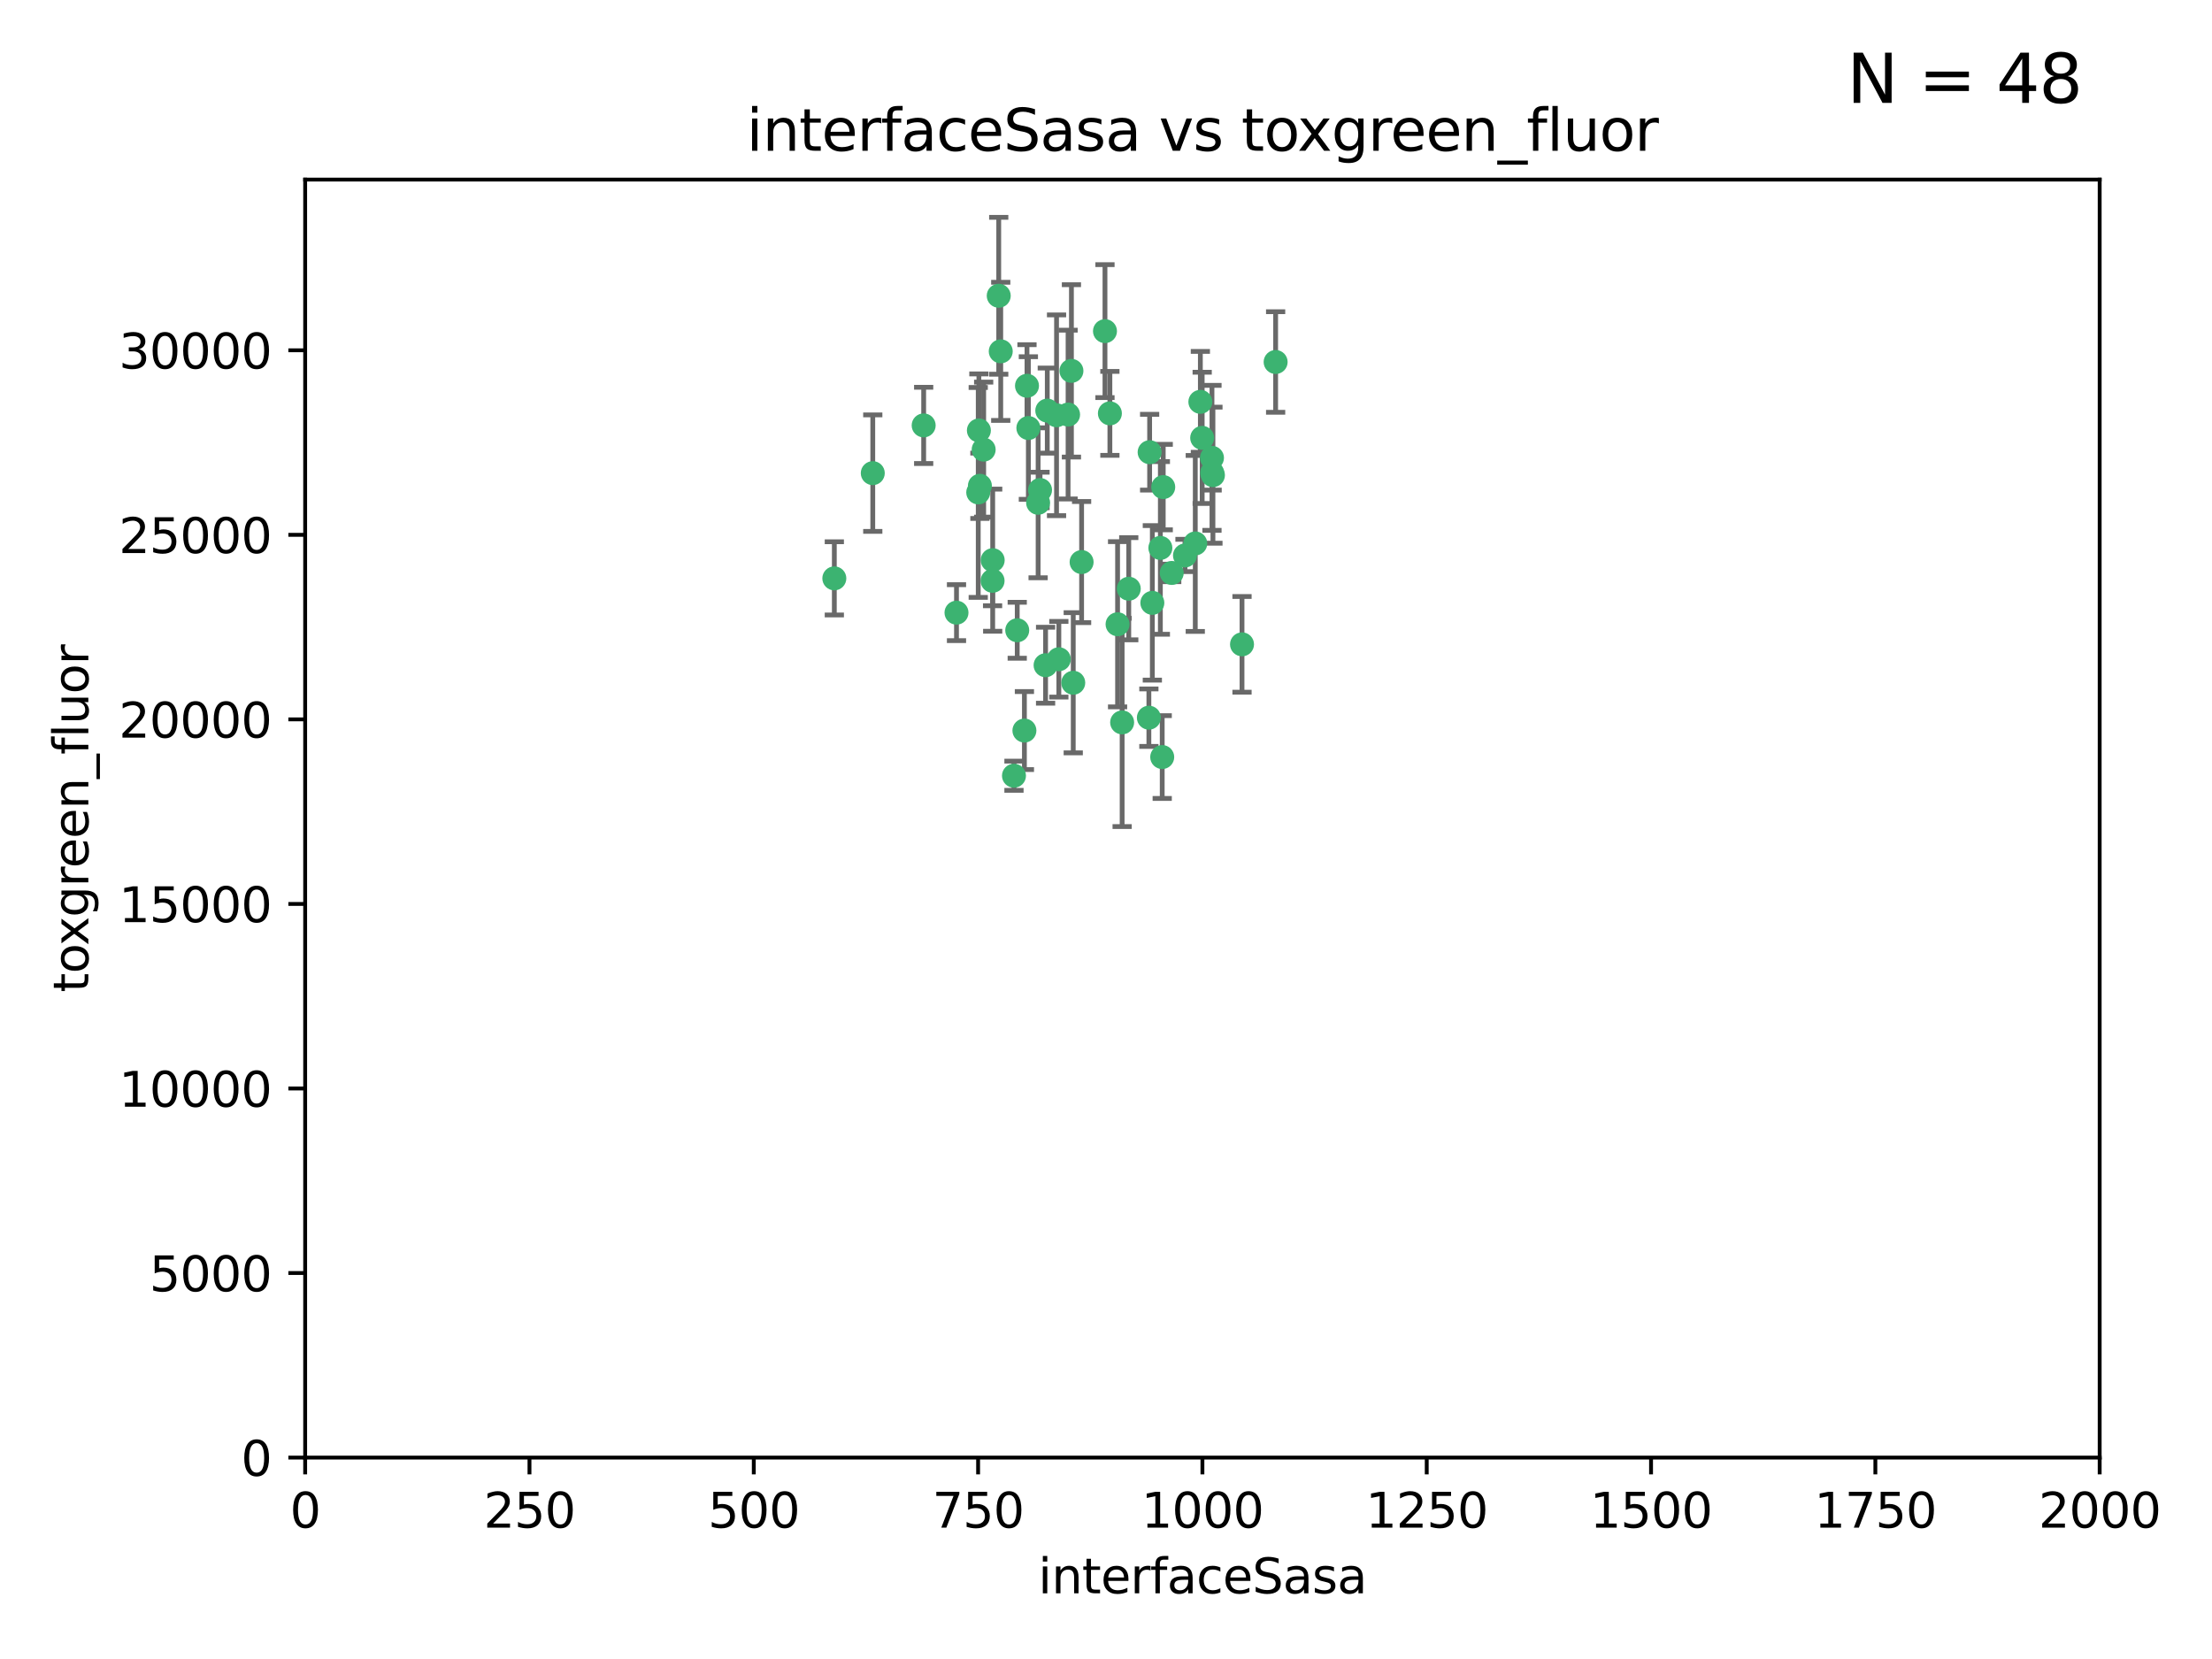 <?xml version="1.0" encoding="utf-8" standalone="no"?>
<!DOCTYPE svg PUBLIC "-//W3C//DTD SVG 1.1//EN"
  "http://www.w3.org/Graphics/SVG/1.1/DTD/svg11.dtd">
<svg xmlns:xlink="http://www.w3.org/1999/xlink" width="460.8pt" height="345.6pt" viewBox="0 0 460.8 345.6" xmlns="http://www.w3.org/2000/svg" version="1.1">
 <defs>
  <style type="text/css">*{stroke-linejoin: round; stroke-linecap: butt}</style>
 </defs>
 <g id="figure_1">
  <g id="patch_1">
   <path d="M 0 345.6 
L 460.8 345.6 
L 460.8 0 
L 0 0 
z
" style="fill: #ffffff"/>
  </g>
  <g id="axes_1">
   <g id="patch_2">
    <path d="M 63.571 303.64 
L 437.4 303.64 
L 437.4 37.411 
L 63.571 37.411 
z
" style="fill: #ffffff"/>
   </g>
   <g id="PathCollection_1">
    <defs>
     <path id="m04a1bba4c2" d="M 0 1.118 
C 0.297 1.118 0.581 1 0.791 0.791 
C 1 0.581 1.118 0.297 1.118 0 
C 1.118 -0.297 1 -0.581 0.791 -0.791 
C 0.581 -1 0.297 -1.118 0 -1.118 
C -0.297 -1.118 -0.581 -1 -0.791 -0.791 
C -1 -0.581 -1.118 -0.297 -1.118 0 
C -1.118 0.297 -1 0.581 -0.791 0.791 
C -0.581 1 -0.297 1.118 0 1.118 
z
" style="stroke: #3cb371"/>
    </defs>
    <g clip-path="url(#p2f1aecd015)">
     <use xlink:href="#m04a1bba4c2" x="242.323" y="101.468" style="fill: #3cb371; stroke: #3cb371"/>
     <use xlink:href="#m04a1bba4c2" x="248.998" y="113.209" style="fill: #3cb371; stroke: #3cb371"/>
     <use xlink:href="#m04a1bba4c2" x="239.489" y="94.202" style="fill: #3cb371; stroke: #3cb371"/>
     <use xlink:href="#m04a1bba4c2" x="250.437" y="91.216" style="fill: #3cb371; stroke: #3cb371"/>
     <use xlink:href="#m04a1bba4c2" x="218.168" y="85.534" style="fill: #3cb371; stroke: #3cb371"/>
     <use xlink:href="#m04a1bba4c2" x="265.738" y="75.411" style="fill: #3cb371; stroke: #3cb371"/>
     <use xlink:href="#m04a1bba4c2" x="250.058" y="83.709" style="fill: #3cb371; stroke: #3cb371"/>
     <use xlink:href="#m04a1bba4c2" x="252.676" y="98.99" style="fill: #3cb371; stroke: #3cb371"/>
     <use xlink:href="#m04a1bba4c2" x="230.187" y="68.982" style="fill: #3cb371; stroke: #3cb371"/>
     <use xlink:href="#m04a1bba4c2" x="240.054" y="125.588" style="fill: #3cb371; stroke: #3cb371"/>
     <use xlink:href="#m04a1bba4c2" x="246.854" y="115.714" style="fill: #3cb371; stroke: #3cb371"/>
     <use xlink:href="#m04a1bba4c2" x="223.198" y="77.26" style="fill: #3cb371; stroke: #3cb371"/>
     <use xlink:href="#m04a1bba4c2" x="258.734" y="134.228" style="fill: #3cb371; stroke: #3cb371"/>
     <use xlink:href="#m04a1bba4c2" x="233.762" y="150.489" style="fill: #3cb371; stroke: #3cb371"/>
     <use xlink:href="#m04a1bba4c2" x="235.142" y="122.642" style="fill: #3cb371; stroke: #3cb371"/>
     <use xlink:href="#m04a1bba4c2" x="208.054" y="61.614" style="fill: #3cb371; stroke: #3cb371"/>
     <use xlink:href="#m04a1bba4c2" x="220.097" y="86.51" style="fill: #3cb371; stroke: #3cb371"/>
     <use xlink:href="#m04a1bba4c2" x="241.725" y="114.141" style="fill: #3cb371; stroke: #3cb371"/>
     <use xlink:href="#m04a1bba4c2" x="252.51" y="98.495" style="fill: #3cb371; stroke: #3cb371"/>
     <use xlink:href="#m04a1bba4c2" x="206.772" y="120.994" style="fill: #3cb371; stroke: #3cb371"/>
     <use xlink:href="#m04a1bba4c2" x="244.091" y="119.355" style="fill: #3cb371; stroke: #3cb371"/>
     <use xlink:href="#m04a1bba4c2" x="211.908" y="131.297" style="fill: #3cb371; stroke: #3cb371"/>
     <use xlink:href="#m04a1bba4c2" x="231.211" y="86.113" style="fill: #3cb371; stroke: #3cb371"/>
     <use xlink:href="#m04a1bba4c2" x="214.228" y="89.164" style="fill: #3cb371; stroke: #3cb371"/>
     <use xlink:href="#m04a1bba4c2" x="213.404" y="152.188" style="fill: #3cb371; stroke: #3cb371"/>
     <use xlink:href="#m04a1bba4c2" x="204.131" y="101.2" style="fill: #3cb371; stroke: #3cb371"/>
     <use xlink:href="#m04a1bba4c2" x="216.658" y="102.076" style="fill: #3cb371; stroke: #3cb371"/>
     <use xlink:href="#m04a1bba4c2" x="204.916" y="93.664" style="fill: #3cb371; stroke: #3cb371"/>
     <use xlink:href="#m04a1bba4c2" x="192.417" y="88.619" style="fill: #3cb371; stroke: #3cb371"/>
     <use xlink:href="#m04a1bba4c2" x="222.501" y="86.364" style="fill: #3cb371; stroke: #3cb371"/>
     <use xlink:href="#m04a1bba4c2" x="206.796" y="116.695" style="fill: #3cb371; stroke: #3cb371"/>
     <use xlink:href="#m04a1bba4c2" x="199.256" y="127.627" style="fill: #3cb371; stroke: #3cb371"/>
     <use xlink:href="#m04a1bba4c2" x="216.26" y="104.742" style="fill: #3cb371; stroke: #3cb371"/>
     <use xlink:href="#m04a1bba4c2" x="220.577" y="137.333" style="fill: #3cb371; stroke: #3cb371"/>
     <use xlink:href="#m04a1bba4c2" x="242.11" y="157.707" style="fill: #3cb371; stroke: #3cb371"/>
     <use xlink:href="#m04a1bba4c2" x="223.577" y="142.231" style="fill: #3cb371; stroke: #3cb371"/>
     <use xlink:href="#m04a1bba4c2" x="208.473" y="73.19" style="fill: #3cb371; stroke: #3cb371"/>
     <use xlink:href="#m04a1bba4c2" x="203.92" y="89.665" style="fill: #3cb371; stroke: #3cb371"/>
     <use xlink:href="#m04a1bba4c2" x="181.815" y="98.564" style="fill: #3cb371; stroke: #3cb371"/>
     <use xlink:href="#m04a1bba4c2" x="239.332" y="149.505" style="fill: #3cb371; stroke: #3cb371"/>
     <use xlink:href="#m04a1bba4c2" x="252.476" y="95.381" style="fill: #3cb371; stroke: #3cb371"/>
     <use xlink:href="#m04a1bba4c2" x="203.785" y="102.582" style="fill: #3cb371; stroke: #3cb371"/>
     <use xlink:href="#m04a1bba4c2" x="213.94" y="80.363" style="fill: #3cb371; stroke: #3cb371"/>
     <use xlink:href="#m04a1bba4c2" x="225.318" y="117.087" style="fill: #3cb371; stroke: #3cb371"/>
     <use xlink:href="#m04a1bba4c2" x="211.23" y="161.597" style="fill: #3cb371; stroke: #3cb371"/>
     <use xlink:href="#m04a1bba4c2" x="232.811" y="130.043" style="fill: #3cb371; stroke: #3cb371"/>
     <use xlink:href="#m04a1bba4c2" x="217.815" y="138.579" style="fill: #3cb371; stroke: #3cb371"/>
     <use xlink:href="#m04a1bba4c2" x="173.806" y="120.484" style="fill: #3cb371; stroke: #3cb371"/>
    </g>
   </g>
   <g id="matplotlib.axis_1">
    <g id="xtick_1">
     <g id="line2d_1">
      <defs>
       <path id="m95fa0477c7" d="M 0 0 
L 0 3.5 
" style="stroke: #000000; stroke-width: 0.8"/>
      </defs>
      <g>
       <use xlink:href="#m95fa0477c7" x="63.571" y="303.64" style="stroke: #000000; stroke-width: 0.8"/>
      </g>
     </g>
     <g id="text_1">
      <!-- 0 -->
      <g transform="translate(60.39 318.238)scale(0.1 -0.1)">
       <defs>
        <path id="DejaVuSans-30" d="M 2034 4250 
Q 1547 4250 1301 3770 
Q 1056 3291 1056 2328 
Q 1056 1369 1301 889 
Q 1547 409 2034 409 
Q 2525 409 2770 889 
Q 3016 1369 3016 2328 
Q 3016 3291 2770 3770 
Q 2525 4250 2034 4250 
z
M 2034 4750 
Q 2819 4750 3233 4129 
Q 3647 3509 3647 2328 
Q 3647 1150 3233 529 
Q 2819 -91 2034 -91 
Q 1250 -91 836 529 
Q 422 1150 422 2328 
Q 422 3509 836 4129 
Q 1250 4750 2034 4750 
z
" transform="scale(0.016)"/>
       </defs>
       <use xlink:href="#DejaVuSans-30"/>
      </g>
     </g>
    </g>
    <g id="xtick_2">
     <g id="line2d_2">
      <g>
       <use xlink:href="#m95fa0477c7" x="110.3" y="303.64" style="stroke: #000000; stroke-width: 0.8"/>
      </g>
     </g>
     <g id="text_2">
      <!-- 250 -->
      <g transform="translate(100.756 318.238)scale(0.1 -0.1)">
       <defs>
        <path id="DejaVuSans-32" d="M 1228 531 
L 3431 531 
L 3431 0 
L 469 0 
L 469 531 
Q 828 903 1448 1529 
Q 2069 2156 2228 2338 
Q 2531 2678 2651 2914 
Q 2772 3150 2772 3378 
Q 2772 3750 2511 3984 
Q 2250 4219 1831 4219 
Q 1534 4219 1204 4116 
Q 875 4013 500 3803 
L 500 4441 
Q 881 4594 1212 4672 
Q 1544 4750 1819 4750 
Q 2544 4750 2975 4387 
Q 3406 4025 3406 3419 
Q 3406 3131 3298 2873 
Q 3191 2616 2906 2266 
Q 2828 2175 2409 1742 
Q 1991 1309 1228 531 
z
" transform="scale(0.016)"/>
        <path id="DejaVuSans-35" d="M 691 4666 
L 3169 4666 
L 3169 4134 
L 1269 4134 
L 1269 2991 
Q 1406 3038 1543 3061 
Q 1681 3084 1819 3084 
Q 2600 3084 3056 2656 
Q 3513 2228 3513 1497 
Q 3513 744 3044 326 
Q 2575 -91 1722 -91 
Q 1428 -91 1123 -41 
Q 819 9 494 109 
L 494 744 
Q 775 591 1075 516 
Q 1375 441 1709 441 
Q 2250 441 2565 725 
Q 2881 1009 2881 1497 
Q 2881 1984 2565 2268 
Q 2250 2553 1709 2553 
Q 1456 2553 1204 2497 
Q 953 2441 691 2322 
L 691 4666 
z
" transform="scale(0.016)"/>
       </defs>
       <use xlink:href="#DejaVuSans-32"/>
       <use xlink:href="#DejaVuSans-35" x="63.623"/>
       <use xlink:href="#DejaVuSans-30" x="127.246"/>
      </g>
     </g>
    </g>
    <g id="xtick_3">
     <g id="line2d_3">
      <g>
       <use xlink:href="#m95fa0477c7" x="157.028" y="303.64" style="stroke: #000000; stroke-width: 0.8"/>
      </g>
     </g>
     <g id="text_3">
      <!-- 500 -->
      <g transform="translate(147.485 318.238)scale(0.1 -0.1)">
       <use xlink:href="#DejaVuSans-35"/>
       <use xlink:href="#DejaVuSans-30" x="63.623"/>
       <use xlink:href="#DejaVuSans-30" x="127.246"/>
      </g>
     </g>
    </g>
    <g id="xtick_4">
     <g id="line2d_4">
      <g>
       <use xlink:href="#m95fa0477c7" x="203.757" y="303.64" style="stroke: #000000; stroke-width: 0.8"/>
      </g>
     </g>
     <g id="text_4">
      <!-- 750 -->
      <g transform="translate(194.213 318.238)scale(0.1 -0.1)">
       <defs>
        <path id="DejaVuSans-37" d="M 525 4666 
L 3525 4666 
L 3525 4397 
L 1831 0 
L 1172 0 
L 2766 4134 
L 525 4134 
L 525 4666 
z
" transform="scale(0.016)"/>
       </defs>
       <use xlink:href="#DejaVuSans-37"/>
       <use xlink:href="#DejaVuSans-35" x="63.623"/>
       <use xlink:href="#DejaVuSans-30" x="127.246"/>
      </g>
     </g>
    </g>
    <g id="xtick_5">
     <g id="line2d_5">
      <g>
       <use xlink:href="#m95fa0477c7" x="250.486" y="303.64" style="stroke: #000000; stroke-width: 0.8"/>
      </g>
     </g>
     <g id="text_5">
      <!-- 1000 -->
      <g transform="translate(237.761 318.238)scale(0.1 -0.1)">
       <defs>
        <path id="DejaVuSans-31" d="M 794 531 
L 1825 531 
L 1825 4091 
L 703 3866 
L 703 4441 
L 1819 4666 
L 2450 4666 
L 2450 531 
L 3481 531 
L 3481 0 
L 794 0 
L 794 531 
z
" transform="scale(0.016)"/>
       </defs>
       <use xlink:href="#DejaVuSans-31"/>
       <use xlink:href="#DejaVuSans-30" x="63.623"/>
       <use xlink:href="#DejaVuSans-30" x="127.246"/>
       <use xlink:href="#DejaVuSans-30" x="190.869"/>
      </g>
     </g>
    </g>
    <g id="xtick_6">
     <g id="line2d_6">
      <g>
       <use xlink:href="#m95fa0477c7" x="297.214" y="303.64" style="stroke: #000000; stroke-width: 0.8"/>
      </g>
     </g>
     <g id="text_6">
      <!-- 1250 -->
      <g transform="translate(284.489 318.238)scale(0.1 -0.1)">
       <use xlink:href="#DejaVuSans-31"/>
       <use xlink:href="#DejaVuSans-32" x="63.623"/>
       <use xlink:href="#DejaVuSans-35" x="127.246"/>
       <use xlink:href="#DejaVuSans-30" x="190.869"/>
      </g>
     </g>
    </g>
    <g id="xtick_7">
     <g id="line2d_7">
      <g>
       <use xlink:href="#m95fa0477c7" x="343.943" y="303.64" style="stroke: #000000; stroke-width: 0.8"/>
      </g>
     </g>
     <g id="text_7">
      <!-- 1500 -->
      <g transform="translate(331.218 318.238)scale(0.1 -0.1)">
       <use xlink:href="#DejaVuSans-31"/>
       <use xlink:href="#DejaVuSans-35" x="63.623"/>
       <use xlink:href="#DejaVuSans-30" x="127.246"/>
       <use xlink:href="#DejaVuSans-30" x="190.869"/>
      </g>
     </g>
    </g>
    <g id="xtick_8">
     <g id="line2d_8">
      <g>
       <use xlink:href="#m95fa0477c7" x="390.671" y="303.64" style="stroke: #000000; stroke-width: 0.8"/>
      </g>
     </g>
     <g id="text_8">
      <!-- 1750 -->
      <g transform="translate(377.946 318.238)scale(0.1 -0.1)">
       <use xlink:href="#DejaVuSans-31"/>
       <use xlink:href="#DejaVuSans-37" x="63.623"/>
       <use xlink:href="#DejaVuSans-35" x="127.246"/>
       <use xlink:href="#DejaVuSans-30" x="190.869"/>
      </g>
     </g>
    </g>
    <g id="xtick_9">
     <g id="line2d_9">
      <g>
       <use xlink:href="#m95fa0477c7" x="437.4" y="303.64" style="stroke: #000000; stroke-width: 0.8"/>
      </g>
     </g>
     <g id="text_9">
      <!-- 2000 -->
      <g transform="translate(424.675 318.238)scale(0.1 -0.1)">
       <use xlink:href="#DejaVuSans-32"/>
       <use xlink:href="#DejaVuSans-30" x="63.623"/>
       <use xlink:href="#DejaVuSans-30" x="127.246"/>
       <use xlink:href="#DejaVuSans-30" x="190.869"/>
      </g>
     </g>
    </g>
    <g id="text_10">
     <!-- interfaceSasa -->
     <g transform="translate(216.279 331.917)scale(0.1 -0.1)">
      <defs>
       <path id="DejaVuSans-69" d="M 603 3500 
L 1178 3500 
L 1178 0 
L 603 0 
L 603 3500 
z
M 603 4863 
L 1178 4863 
L 1178 4134 
L 603 4134 
L 603 4863 
z
" transform="scale(0.016)"/>
       <path id="DejaVuSans-6e" d="M 3513 2113 
L 3513 0 
L 2938 0 
L 2938 2094 
Q 2938 2591 2744 2837 
Q 2550 3084 2163 3084 
Q 1697 3084 1428 2787 
Q 1159 2491 1159 1978 
L 1159 0 
L 581 0 
L 581 3500 
L 1159 3500 
L 1159 2956 
Q 1366 3272 1645 3428 
Q 1925 3584 2291 3584 
Q 2894 3584 3203 3211 
Q 3513 2838 3513 2113 
z
" transform="scale(0.016)"/>
       <path id="DejaVuSans-74" d="M 1172 4494 
L 1172 3500 
L 2356 3500 
L 2356 3053 
L 1172 3053 
L 1172 1153 
Q 1172 725 1289 603 
Q 1406 481 1766 481 
L 2356 481 
L 2356 0 
L 1766 0 
Q 1100 0 847 248 
Q 594 497 594 1153 
L 594 3053 
L 172 3053 
L 172 3500 
L 594 3500 
L 594 4494 
L 1172 4494 
z
" transform="scale(0.016)"/>
       <path id="DejaVuSans-65" d="M 3597 1894 
L 3597 1613 
L 953 1613 
Q 991 1019 1311 708 
Q 1631 397 2203 397 
Q 2534 397 2845 478 
Q 3156 559 3463 722 
L 3463 178 
Q 3153 47 2828 -22 
Q 2503 -91 2169 -91 
Q 1331 -91 842 396 
Q 353 884 353 1716 
Q 353 2575 817 3079 
Q 1281 3584 2069 3584 
Q 2775 3584 3186 3129 
Q 3597 2675 3597 1894 
z
M 3022 2063 
Q 3016 2534 2758 2815 
Q 2500 3097 2075 3097 
Q 1594 3097 1305 2825 
Q 1016 2553 972 2059 
L 3022 2063 
z
" transform="scale(0.016)"/>
       <path id="DejaVuSans-72" d="M 2631 2963 
Q 2534 3019 2420 3045 
Q 2306 3072 2169 3072 
Q 1681 3072 1420 2755 
Q 1159 2438 1159 1844 
L 1159 0 
L 581 0 
L 581 3500 
L 1159 3500 
L 1159 2956 
Q 1341 3275 1631 3429 
Q 1922 3584 2338 3584 
Q 2397 3584 2469 3576 
Q 2541 3569 2628 3553 
L 2631 2963 
z
" transform="scale(0.016)"/>
       <path id="DejaVuSans-66" d="M 2375 4863 
L 2375 4384 
L 1825 4384 
Q 1516 4384 1395 4259 
Q 1275 4134 1275 3809 
L 1275 3500 
L 2222 3500 
L 2222 3053 
L 1275 3053 
L 1275 0 
L 697 0 
L 697 3053 
L 147 3053 
L 147 3500 
L 697 3500 
L 697 3744 
Q 697 4328 969 4595 
Q 1241 4863 1831 4863 
L 2375 4863 
z
" transform="scale(0.016)"/>
       <path id="DejaVuSans-61" d="M 2194 1759 
Q 1497 1759 1228 1600 
Q 959 1441 959 1056 
Q 959 750 1161 570 
Q 1363 391 1709 391 
Q 2188 391 2477 730 
Q 2766 1069 2766 1631 
L 2766 1759 
L 2194 1759 
z
M 3341 1997 
L 3341 0 
L 2766 0 
L 2766 531 
Q 2569 213 2275 61 
Q 1981 -91 1556 -91 
Q 1019 -91 701 211 
Q 384 513 384 1019 
Q 384 1609 779 1909 
Q 1175 2209 1959 2209 
L 2766 2209 
L 2766 2266 
Q 2766 2663 2505 2880 
Q 2244 3097 1772 3097 
Q 1472 3097 1187 3025 
Q 903 2953 641 2809 
L 641 3341 
Q 956 3463 1253 3523 
Q 1550 3584 1831 3584 
Q 2591 3584 2966 3190 
Q 3341 2797 3341 1997 
z
" transform="scale(0.016)"/>
       <path id="DejaVuSans-63" d="M 3122 3366 
L 3122 2828 
Q 2878 2963 2633 3030 
Q 2388 3097 2138 3097 
Q 1578 3097 1268 2742 
Q 959 2388 959 1747 
Q 959 1106 1268 751 
Q 1578 397 2138 397 
Q 2388 397 2633 464 
Q 2878 531 3122 666 
L 3122 134 
Q 2881 22 2623 -34 
Q 2366 -91 2075 -91 
Q 1284 -91 818 406 
Q 353 903 353 1747 
Q 353 2603 823 3093 
Q 1294 3584 2113 3584 
Q 2378 3584 2631 3529 
Q 2884 3475 3122 3366 
z
" transform="scale(0.016)"/>
       <path id="DejaVuSans-53" d="M 3425 4513 
L 3425 3897 
Q 3066 4069 2747 4153 
Q 2428 4238 2131 4238 
Q 1616 4238 1336 4038 
Q 1056 3838 1056 3469 
Q 1056 3159 1242 3001 
Q 1428 2844 1947 2747 
L 2328 2669 
Q 3034 2534 3370 2195 
Q 3706 1856 3706 1288 
Q 3706 609 3251 259 
Q 2797 -91 1919 -91 
Q 1588 -91 1214 -16 
Q 841 59 441 206 
L 441 856 
Q 825 641 1194 531 
Q 1563 422 1919 422 
Q 2459 422 2753 634 
Q 3047 847 3047 1241 
Q 3047 1584 2836 1778 
Q 2625 1972 2144 2069 
L 1759 2144 
Q 1053 2284 737 2584 
Q 422 2884 422 3419 
Q 422 4038 858 4394 
Q 1294 4750 2059 4750 
Q 2388 4750 2728 4690 
Q 3069 4631 3425 4513 
z
" transform="scale(0.016)"/>
       <path id="DejaVuSans-73" d="M 2834 3397 
L 2834 2853 
Q 2591 2978 2328 3040 
Q 2066 3103 1784 3103 
Q 1356 3103 1142 2972 
Q 928 2841 928 2578 
Q 928 2378 1081 2264 
Q 1234 2150 1697 2047 
L 1894 2003 
Q 2506 1872 2764 1633 
Q 3022 1394 3022 966 
Q 3022 478 2636 193 
Q 2250 -91 1575 -91 
Q 1294 -91 989 -36 
Q 684 19 347 128 
L 347 722 
Q 666 556 975 473 
Q 1284 391 1588 391 
Q 1994 391 2212 530 
Q 2431 669 2431 922 
Q 2431 1156 2273 1281 
Q 2116 1406 1581 1522 
L 1381 1569 
Q 847 1681 609 1914 
Q 372 2147 372 2553 
Q 372 3047 722 3315 
Q 1072 3584 1716 3584 
Q 2034 3584 2315 3537 
Q 2597 3491 2834 3397 
z
" transform="scale(0.016)"/>
      </defs>
      <use xlink:href="#DejaVuSans-69"/>
      <use xlink:href="#DejaVuSans-6e" x="27.783"/>
      <use xlink:href="#DejaVuSans-74" x="91.162"/>
      <use xlink:href="#DejaVuSans-65" x="130.371"/>
      <use xlink:href="#DejaVuSans-72" x="191.895"/>
      <use xlink:href="#DejaVuSans-66" x="233.008"/>
      <use xlink:href="#DejaVuSans-61" x="268.213"/>
      <use xlink:href="#DejaVuSans-63" x="329.492"/>
      <use xlink:href="#DejaVuSans-65" x="384.473"/>
      <use xlink:href="#DejaVuSans-53" x="445.996"/>
      <use xlink:href="#DejaVuSans-61" x="509.473"/>
      <use xlink:href="#DejaVuSans-73" x="570.752"/>
      <use xlink:href="#DejaVuSans-61" x="622.852"/>
     </g>
    </g>
   </g>
   <g id="matplotlib.axis_2">
    <g id="ytick_1">
     <g id="line2d_10">
      <defs>
       <path id="m7a71791973" d="M 0 0 
L -3.5 0 
" style="stroke: #000000; stroke-width: 0.8"/>
      </defs>
      <g>
       <use xlink:href="#m7a71791973" x="63.571" y="303.64" style="stroke: #000000; stroke-width: 0.8"/>
      </g>
     </g>
     <g id="text_11">
      <!-- 0 -->
      <g transform="translate(50.209 307.439)scale(0.1 -0.1)">
       <use xlink:href="#DejaVuSans-30"/>
      </g>
     </g>
    </g>
    <g id="ytick_2">
     <g id="line2d_11">
      <g>
       <use xlink:href="#m7a71791973" x="63.571" y="265.195" style="stroke: #000000; stroke-width: 0.8"/>
      </g>
     </g>
     <g id="text_12">
      <!-- 5000 -->
      <g transform="translate(31.121 268.994)scale(0.1 -0.1)">
       <use xlink:href="#DejaVuSans-35"/>
       <use xlink:href="#DejaVuSans-30" x="63.623"/>
       <use xlink:href="#DejaVuSans-30" x="127.246"/>
       <use xlink:href="#DejaVuSans-30" x="190.869"/>
      </g>
     </g>
    </g>
    <g id="ytick_3">
     <g id="line2d_12">
      <g>
       <use xlink:href="#m7a71791973" x="63.571" y="226.75" style="stroke: #000000; stroke-width: 0.8"/>
      </g>
     </g>
     <g id="text_13">
      <!-- 10000 -->
      <g transform="translate(24.759 230.549)scale(0.1 -0.1)">
       <use xlink:href="#DejaVuSans-31"/>
       <use xlink:href="#DejaVuSans-30" x="63.623"/>
       <use xlink:href="#DejaVuSans-30" x="127.246"/>
       <use xlink:href="#DejaVuSans-30" x="190.869"/>
       <use xlink:href="#DejaVuSans-30" x="254.492"/>
      </g>
     </g>
    </g>
    <g id="ytick_4">
     <g id="line2d_13">
      <g>
       <use xlink:href="#m7a71791973" x="63.571" y="188.305" style="stroke: #000000; stroke-width: 0.8"/>
      </g>
     </g>
     <g id="text_14">
      <!-- 15000 -->
      <g transform="translate(24.759 192.104)scale(0.1 -0.1)">
       <use xlink:href="#DejaVuSans-31"/>
       <use xlink:href="#DejaVuSans-35" x="63.623"/>
       <use xlink:href="#DejaVuSans-30" x="127.246"/>
       <use xlink:href="#DejaVuSans-30" x="190.869"/>
       <use xlink:href="#DejaVuSans-30" x="254.492"/>
      </g>
     </g>
    </g>
    <g id="ytick_5">
     <g id="line2d_14">
      <g>
       <use xlink:href="#m7a71791973" x="63.571" y="149.86" style="stroke: #000000; stroke-width: 0.8"/>
      </g>
     </g>
     <g id="text_15">
      <!-- 20000 -->
      <g transform="translate(24.759 153.659)scale(0.1 -0.1)">
       <use xlink:href="#DejaVuSans-32"/>
       <use xlink:href="#DejaVuSans-30" x="63.623"/>
       <use xlink:href="#DejaVuSans-30" x="127.246"/>
       <use xlink:href="#DejaVuSans-30" x="190.869"/>
       <use xlink:href="#DejaVuSans-30" x="254.492"/>
      </g>
     </g>
    </g>
    <g id="ytick_6">
     <g id="line2d_15">
      <g>
       <use xlink:href="#m7a71791973" x="63.571" y="111.415" style="stroke: #000000; stroke-width: 0.8"/>
      </g>
     </g>
     <g id="text_16">
      <!-- 25000 -->
      <g transform="translate(24.759 115.214)scale(0.1 -0.1)">
       <use xlink:href="#DejaVuSans-32"/>
       <use xlink:href="#DejaVuSans-35" x="63.623"/>
       <use xlink:href="#DejaVuSans-30" x="127.246"/>
       <use xlink:href="#DejaVuSans-30" x="190.869"/>
       <use xlink:href="#DejaVuSans-30" x="254.492"/>
      </g>
     </g>
    </g>
    <g id="ytick_7">
     <g id="line2d_16">
      <g>
       <use xlink:href="#m7a71791973" x="63.571" y="72.97" style="stroke: #000000; stroke-width: 0.8"/>
      </g>
     </g>
     <g id="text_17">
      <!-- 30000 -->
      <g transform="translate(24.759 76.769)scale(0.1 -0.1)">
       <defs>
        <path id="DejaVuSans-33" d="M 2597 2516 
Q 3050 2419 3304 2112 
Q 3559 1806 3559 1356 
Q 3559 666 3084 287 
Q 2609 -91 1734 -91 
Q 1441 -91 1130 -33 
Q 819 25 488 141 
L 488 750 
Q 750 597 1062 519 
Q 1375 441 1716 441 
Q 2309 441 2620 675 
Q 2931 909 2931 1356 
Q 2931 1769 2642 2001 
Q 2353 2234 1838 2234 
L 1294 2234 
L 1294 2753 
L 1863 2753 
Q 2328 2753 2575 2939 
Q 2822 3125 2822 3475 
Q 2822 3834 2567 4026 
Q 2313 4219 1838 4219 
Q 1578 4219 1281 4162 
Q 984 4106 628 3988 
L 628 4550 
Q 988 4650 1302 4700 
Q 1616 4750 1894 4750 
Q 2613 4750 3031 4423 
Q 3450 4097 3450 3541 
Q 3450 3153 3228 2886 
Q 3006 2619 2597 2516 
z
" transform="scale(0.016)"/>
       </defs>
       <use xlink:href="#DejaVuSans-33"/>
       <use xlink:href="#DejaVuSans-30" x="63.623"/>
       <use xlink:href="#DejaVuSans-30" x="127.246"/>
       <use xlink:href="#DejaVuSans-30" x="190.869"/>
       <use xlink:href="#DejaVuSans-30" x="254.492"/>
      </g>
     </g>
    </g>
    <g id="text_18">
     <!-- toxgreen_fluor -->
     <g transform="translate(18.401 206.72)rotate(-90)scale(0.1 -0.1)">
      <defs>
       <path id="DejaVuSans-6f" d="M 1959 3097 
Q 1497 3097 1228 2736 
Q 959 2375 959 1747 
Q 959 1119 1226 758 
Q 1494 397 1959 397 
Q 2419 397 2687 759 
Q 2956 1122 2956 1747 
Q 2956 2369 2687 2733 
Q 2419 3097 1959 3097 
z
M 1959 3584 
Q 2709 3584 3137 3096 
Q 3566 2609 3566 1747 
Q 3566 888 3137 398 
Q 2709 -91 1959 -91 
Q 1206 -91 779 398 
Q 353 888 353 1747 
Q 353 2609 779 3096 
Q 1206 3584 1959 3584 
z
" transform="scale(0.016)"/>
       <path id="DejaVuSans-78" d="M 3513 3500 
L 2247 1797 
L 3578 0 
L 2900 0 
L 1881 1375 
L 863 0 
L 184 0 
L 1544 1831 
L 300 3500 
L 978 3500 
L 1906 2253 
L 2834 3500 
L 3513 3500 
z
" transform="scale(0.016)"/>
       <path id="DejaVuSans-67" d="M 2906 1791 
Q 2906 2416 2648 2759 
Q 2391 3103 1925 3103 
Q 1463 3103 1205 2759 
Q 947 2416 947 1791 
Q 947 1169 1205 825 
Q 1463 481 1925 481 
Q 2391 481 2648 825 
Q 2906 1169 2906 1791 
z
M 3481 434 
Q 3481 -459 3084 -895 
Q 2688 -1331 1869 -1331 
Q 1566 -1331 1297 -1286 
Q 1028 -1241 775 -1147 
L 775 -588 
Q 1028 -725 1275 -790 
Q 1522 -856 1778 -856 
Q 2344 -856 2625 -561 
Q 2906 -266 2906 331 
L 2906 616 
Q 2728 306 2450 153 
Q 2172 0 1784 0 
Q 1141 0 747 490 
Q 353 981 353 1791 
Q 353 2603 747 3093 
Q 1141 3584 1784 3584 
Q 2172 3584 2450 3431 
Q 2728 3278 2906 2969 
L 2906 3500 
L 3481 3500 
L 3481 434 
z
" transform="scale(0.016)"/>
       <path id="DejaVuSans-5f" d="M 3263 -1063 
L 3263 -1509 
L -63 -1509 
L -63 -1063 
L 3263 -1063 
z
" transform="scale(0.016)"/>
       <path id="DejaVuSans-6c" d="M 603 4863 
L 1178 4863 
L 1178 0 
L 603 0 
L 603 4863 
z
" transform="scale(0.016)"/>
       <path id="DejaVuSans-75" d="M 544 1381 
L 544 3500 
L 1119 3500 
L 1119 1403 
Q 1119 906 1312 657 
Q 1506 409 1894 409 
Q 2359 409 2629 706 
Q 2900 1003 2900 1516 
L 2900 3500 
L 3475 3500 
L 3475 0 
L 2900 0 
L 2900 538 
Q 2691 219 2414 64 
Q 2138 -91 1772 -91 
Q 1169 -91 856 284 
Q 544 659 544 1381 
z
M 1991 3584 
L 1991 3584 
z
" transform="scale(0.016)"/>
      </defs>
      <use xlink:href="#DejaVuSans-74"/>
      <use xlink:href="#DejaVuSans-6f" x="39.209"/>
      <use xlink:href="#DejaVuSans-78" x="97.266"/>
      <use xlink:href="#DejaVuSans-67" x="156.445"/>
      <use xlink:href="#DejaVuSans-72" x="219.922"/>
      <use xlink:href="#DejaVuSans-65" x="258.785"/>
      <use xlink:href="#DejaVuSans-65" x="320.309"/>
      <use xlink:href="#DejaVuSans-6e" x="381.832"/>
      <use xlink:href="#DejaVuSans-5f" x="445.211"/>
      <use xlink:href="#DejaVuSans-66" x="495.211"/>
      <use xlink:href="#DejaVuSans-6c" x="530.416"/>
      <use xlink:href="#DejaVuSans-75" x="558.199"/>
      <use xlink:href="#DejaVuSans-6f" x="621.578"/>
      <use xlink:href="#DejaVuSans-72" x="682.76"/>
     </g>
    </g>
   </g>
   <g id="LineCollection_1">
    <path d="M 242.323 110.372 
L 242.323 92.564 
" clip-path="url(#p2f1aecd015)" style="fill: none; stroke: #696969"/>
    <path d="M 248.998 131.54 
L 248.998 94.878 
" clip-path="url(#p2f1aecd015)" style="fill: none; stroke: #696969"/>
    <path d="M 239.489 102.092 
L 239.489 86.312 
" clip-path="url(#p2f1aecd015)" style="fill: none; stroke: #696969"/>
    <path d="M 250.437 104.885 
L 250.437 77.547 
" clip-path="url(#p2f1aecd015)" style="fill: none; stroke: #696969"/>
    <path d="M 218.168 94.397 
L 218.168 76.671 
" clip-path="url(#p2f1aecd015)" style="fill: none; stroke: #696969"/>
    <path d="M 265.738 85.887 
L 265.738 64.935 
" clip-path="url(#p2f1aecd015)" style="fill: none; stroke: #696969"/>
    <path d="M 250.058 94.216 
L 250.058 73.202 
" clip-path="url(#p2f1aecd015)" style="fill: none; stroke: #696969"/>
    <path d="M 252.676 113.16 
L 252.676 84.82 
" clip-path="url(#p2f1aecd015)" style="fill: none; stroke: #696969"/>
    <path d="M 230.187 82.829 
L 230.187 55.134 
" clip-path="url(#p2f1aecd015)" style="fill: none; stroke: #696969"/>
    <path d="M 240.054 141.679 
L 240.054 109.496 
" clip-path="url(#p2f1aecd015)" style="fill: none; stroke: #696969"/>
    <path d="M 246.854 119.079 
L 246.854 112.349 
" clip-path="url(#p2f1aecd015)" style="fill: none; stroke: #696969"/>
    <path d="M 223.198 95.211 
L 223.198 59.31 
" clip-path="url(#p2f1aecd015)" style="fill: none; stroke: #696969"/>
    <path d="M 258.734 144.19 
L 258.734 124.265 
" clip-path="url(#p2f1aecd015)" style="fill: none; stroke: #696969"/>
    <path d="M 233.762 172.182 
L 233.762 128.796 
" clip-path="url(#p2f1aecd015)" style="fill: none; stroke: #696969"/>
    <path d="M 235.142 133.287 
L 235.142 111.997 
" clip-path="url(#p2f1aecd015)" style="fill: none; stroke: #696969"/>
    <path d="M 208.054 77.955 
L 208.054 45.272 
" clip-path="url(#p2f1aecd015)" style="fill: none; stroke: #696969"/>
    <path d="M 220.097 107.42 
L 220.097 65.6 
" clip-path="url(#p2f1aecd015)" style="fill: none; stroke: #696969"/>
    <path d="M 241.725 132.129 
L 241.725 96.152 
" clip-path="url(#p2f1aecd015)" style="fill: none; stroke: #696969"/>
    <path d="M 252.51 102.092 
L 252.51 94.897 
" clip-path="url(#p2f1aecd015)" style="fill: none; stroke: #696969"/>
    <path d="M 206.772 126.186 
L 206.772 115.801 
" clip-path="url(#p2f1aecd015)" style="fill: none; stroke: #696969"/>
    <path d="M 244.091 121.182 
L 244.091 117.527 
" clip-path="url(#p2f1aecd015)" style="fill: none; stroke: #696969"/>
    <path d="M 211.908 137.123 
L 211.908 125.47 
" clip-path="url(#p2f1aecd015)" style="fill: none; stroke: #696969"/>
    <path d="M 231.211 94.856 
L 231.211 77.37 
" clip-path="url(#p2f1aecd015)" style="fill: none; stroke: #696969"/>
    <path d="M 214.228 104.019 
L 214.228 74.308 
" clip-path="url(#p2f1aecd015)" style="fill: none; stroke: #696969"/>
    <path d="M 213.404 160.312 
L 213.404 144.065 
" clip-path="url(#p2f1aecd015)" style="fill: none; stroke: #696969"/>
    <path d="M 204.131 108.006 
L 204.131 94.394 
" clip-path="url(#p2f1aecd015)" style="fill: none; stroke: #696969"/>
    <path d="M 216.658 105.78 
L 216.658 98.372 
" clip-path="url(#p2f1aecd015)" style="fill: none; stroke: #696969"/>
    <path d="M 204.916 107.725 
L 204.916 79.603 
" clip-path="url(#p2f1aecd015)" style="fill: none; stroke: #696969"/>
    <path d="M 192.417 96.56 
L 192.417 80.678 
" clip-path="url(#p2f1aecd015)" style="fill: none; stroke: #696969"/>
    <path d="M 222.501 103.946 
L 222.501 68.783 
" clip-path="url(#p2f1aecd015)" style="fill: none; stroke: #696969"/>
    <path d="M 206.796 131.498 
L 206.796 101.892 
" clip-path="url(#p2f1aecd015)" style="fill: none; stroke: #696969"/>
    <path d="M 199.256 133.453 
L 199.256 121.8 
" clip-path="url(#p2f1aecd015)" style="fill: none; stroke: #696969"/>
    <path d="M 216.26 120.361 
L 216.26 89.123 
" clip-path="url(#p2f1aecd015)" style="fill: none; stroke: #696969"/>
    <path d="M 220.577 145.213 
L 220.577 129.454 
" clip-path="url(#p2f1aecd015)" style="fill: none; stroke: #696969"/>
    <path d="M 242.11 166.332 
L 242.11 149.083 
" clip-path="url(#p2f1aecd015)" style="fill: none; stroke: #696969"/>
    <path d="M 223.577 156.832 
L 223.577 127.629 
" clip-path="url(#p2f1aecd015)" style="fill: none; stroke: #696969"/>
    <path d="M 208.473 87.579 
L 208.473 58.8 
" clip-path="url(#p2f1aecd015)" style="fill: none; stroke: #696969"/>
    <path d="M 203.92 101.437 
L 203.92 77.894 
" clip-path="url(#p2f1aecd015)" style="fill: none; stroke: #696969"/>
    <path d="M 181.815 110.697 
L 181.815 86.431 
" clip-path="url(#p2f1aecd015)" style="fill: none; stroke: #696969"/>
    <path d="M 239.332 155.492 
L 239.332 143.518 
" clip-path="url(#p2f1aecd015)" style="fill: none; stroke: #696969"/>
    <path d="M 252.476 110.483 
L 252.476 80.279 
" clip-path="url(#p2f1aecd015)" style="fill: none; stroke: #696969"/>
    <path d="M 203.785 124.443 
L 203.785 80.721 
" clip-path="url(#p2f1aecd015)" style="fill: none; stroke: #696969"/>
    <path d="M 213.94 88.922 
L 213.94 71.804 
" clip-path="url(#p2f1aecd015)" style="fill: none; stroke: #696969"/>
    <path d="M 225.318 129.703 
L 225.318 104.471 
" clip-path="url(#p2f1aecd015)" style="fill: none; stroke: #696969"/>
    <path d="M 211.23 164.637 
L 211.23 158.557 
" clip-path="url(#p2f1aecd015)" style="fill: none; stroke: #696969"/>
    <path d="M 232.811 147.255 
L 232.811 112.832 
" clip-path="url(#p2f1aecd015)" style="fill: none; stroke: #696969"/>
    <path d="M 217.815 146.494 
L 217.815 130.665 
" clip-path="url(#p2f1aecd015)" style="fill: none; stroke: #696969"/>
    <path d="M 173.806 128.109 
L 173.806 112.859 
" clip-path="url(#p2f1aecd015)" style="fill: none; stroke: #696969"/>
   </g>
   <g id="line2d_17">
    <defs>
     <path id="m93db426194" d="M 2 0 
L -2 -0 
" style="stroke: #696969"/>
    </defs>
    <g clip-path="url(#p2f1aecd015)">
     <use xlink:href="#m93db426194" x="242.323" y="110.372" style="fill: #696969; stroke: #696969"/>
     <use xlink:href="#m93db426194" x="248.998" y="131.54" style="fill: #696969; stroke: #696969"/>
     <use xlink:href="#m93db426194" x="239.489" y="102.092" style="fill: #696969; stroke: #696969"/>
     <use xlink:href="#m93db426194" x="250.437" y="104.885" style="fill: #696969; stroke: #696969"/>
     <use xlink:href="#m93db426194" x="218.168" y="94.397" style="fill: #696969; stroke: #696969"/>
     <use xlink:href="#m93db426194" x="265.738" y="85.887" style="fill: #696969; stroke: #696969"/>
     <use xlink:href="#m93db426194" x="250.058" y="94.216" style="fill: #696969; stroke: #696969"/>
     <use xlink:href="#m93db426194" x="252.676" y="113.16" style="fill: #696969; stroke: #696969"/>
     <use xlink:href="#m93db426194" x="230.187" y="82.829" style="fill: #696969; stroke: #696969"/>
     <use xlink:href="#m93db426194" x="240.054" y="141.679" style="fill: #696969; stroke: #696969"/>
     <use xlink:href="#m93db426194" x="246.854" y="119.079" style="fill: #696969; stroke: #696969"/>
     <use xlink:href="#m93db426194" x="223.198" y="95.211" style="fill: #696969; stroke: #696969"/>
     <use xlink:href="#m93db426194" x="258.734" y="144.19" style="fill: #696969; stroke: #696969"/>
     <use xlink:href="#m93db426194" x="233.762" y="172.182" style="fill: #696969; stroke: #696969"/>
     <use xlink:href="#m93db426194" x="235.142" y="133.287" style="fill: #696969; stroke: #696969"/>
     <use xlink:href="#m93db426194" x="208.054" y="77.955" style="fill: #696969; stroke: #696969"/>
     <use xlink:href="#m93db426194" x="220.097" y="107.42" style="fill: #696969; stroke: #696969"/>
     <use xlink:href="#m93db426194" x="241.725" y="132.129" style="fill: #696969; stroke: #696969"/>
     <use xlink:href="#m93db426194" x="252.51" y="102.092" style="fill: #696969; stroke: #696969"/>
     <use xlink:href="#m93db426194" x="206.772" y="126.186" style="fill: #696969; stroke: #696969"/>
     <use xlink:href="#m93db426194" x="244.091" y="121.182" style="fill: #696969; stroke: #696969"/>
     <use xlink:href="#m93db426194" x="211.908" y="137.123" style="fill: #696969; stroke: #696969"/>
     <use xlink:href="#m93db426194" x="231.211" y="94.856" style="fill: #696969; stroke: #696969"/>
     <use xlink:href="#m93db426194" x="214.228" y="104.019" style="fill: #696969; stroke: #696969"/>
     <use xlink:href="#m93db426194" x="213.404" y="160.312" style="fill: #696969; stroke: #696969"/>
     <use xlink:href="#m93db426194" x="204.131" y="108.006" style="fill: #696969; stroke: #696969"/>
     <use xlink:href="#m93db426194" x="216.658" y="105.78" style="fill: #696969; stroke: #696969"/>
     <use xlink:href="#m93db426194" x="204.916" y="107.725" style="fill: #696969; stroke: #696969"/>
     <use xlink:href="#m93db426194" x="192.417" y="96.56" style="fill: #696969; stroke: #696969"/>
     <use xlink:href="#m93db426194" x="222.501" y="103.946" style="fill: #696969; stroke: #696969"/>
     <use xlink:href="#m93db426194" x="206.796" y="131.498" style="fill: #696969; stroke: #696969"/>
     <use xlink:href="#m93db426194" x="199.256" y="133.453" style="fill: #696969; stroke: #696969"/>
     <use xlink:href="#m93db426194" x="216.26" y="120.361" style="fill: #696969; stroke: #696969"/>
     <use xlink:href="#m93db426194" x="220.577" y="145.213" style="fill: #696969; stroke: #696969"/>
     <use xlink:href="#m93db426194" x="242.11" y="166.332" style="fill: #696969; stroke: #696969"/>
     <use xlink:href="#m93db426194" x="223.577" y="156.832" style="fill: #696969; stroke: #696969"/>
     <use xlink:href="#m93db426194" x="208.473" y="87.579" style="fill: #696969; stroke: #696969"/>
     <use xlink:href="#m93db426194" x="203.92" y="101.437" style="fill: #696969; stroke: #696969"/>
     <use xlink:href="#m93db426194" x="181.815" y="110.697" style="fill: #696969; stroke: #696969"/>
     <use xlink:href="#m93db426194" x="239.332" y="155.492" style="fill: #696969; stroke: #696969"/>
     <use xlink:href="#m93db426194" x="252.476" y="110.483" style="fill: #696969; stroke: #696969"/>
     <use xlink:href="#m93db426194" x="203.785" y="124.443" style="fill: #696969; stroke: #696969"/>
     <use xlink:href="#m93db426194" x="213.94" y="88.922" style="fill: #696969; stroke: #696969"/>
     <use xlink:href="#m93db426194" x="225.318" y="129.703" style="fill: #696969; stroke: #696969"/>
     <use xlink:href="#m93db426194" x="211.23" y="164.637" style="fill: #696969; stroke: #696969"/>
     <use xlink:href="#m93db426194" x="232.811" y="147.255" style="fill: #696969; stroke: #696969"/>
     <use xlink:href="#m93db426194" x="217.815" y="146.494" style="fill: #696969; stroke: #696969"/>
     <use xlink:href="#m93db426194" x="173.806" y="128.109" style="fill: #696969; stroke: #696969"/>
    </g>
   </g>
   <g id="line2d_18">
    <g clip-path="url(#p2f1aecd015)">
     <use xlink:href="#m93db426194" x="242.323" y="92.564" style="fill: #696969; stroke: #696969"/>
     <use xlink:href="#m93db426194" x="248.998" y="94.878" style="fill: #696969; stroke: #696969"/>
     <use xlink:href="#m93db426194" x="239.489" y="86.312" style="fill: #696969; stroke: #696969"/>
     <use xlink:href="#m93db426194" x="250.437" y="77.547" style="fill: #696969; stroke: #696969"/>
     <use xlink:href="#m93db426194" x="218.168" y="76.671" style="fill: #696969; stroke: #696969"/>
     <use xlink:href="#m93db426194" x="265.738" y="64.935" style="fill: #696969; stroke: #696969"/>
     <use xlink:href="#m93db426194" x="250.058" y="73.202" style="fill: #696969; stroke: #696969"/>
     <use xlink:href="#m93db426194" x="252.676" y="84.82" style="fill: #696969; stroke: #696969"/>
     <use xlink:href="#m93db426194" x="230.187" y="55.134" style="fill: #696969; stroke: #696969"/>
     <use xlink:href="#m93db426194" x="240.054" y="109.496" style="fill: #696969; stroke: #696969"/>
     <use xlink:href="#m93db426194" x="246.854" y="112.349" style="fill: #696969; stroke: #696969"/>
     <use xlink:href="#m93db426194" x="223.198" y="59.31" style="fill: #696969; stroke: #696969"/>
     <use xlink:href="#m93db426194" x="258.734" y="124.265" style="fill: #696969; stroke: #696969"/>
     <use xlink:href="#m93db426194" x="233.762" y="128.796" style="fill: #696969; stroke: #696969"/>
     <use xlink:href="#m93db426194" x="235.142" y="111.997" style="fill: #696969; stroke: #696969"/>
     <use xlink:href="#m93db426194" x="208.054" y="45.272" style="fill: #696969; stroke: #696969"/>
     <use xlink:href="#m93db426194" x="220.097" y="65.6" style="fill: #696969; stroke: #696969"/>
     <use xlink:href="#m93db426194" x="241.725" y="96.152" style="fill: #696969; stroke: #696969"/>
     <use xlink:href="#m93db426194" x="252.51" y="94.897" style="fill: #696969; stroke: #696969"/>
     <use xlink:href="#m93db426194" x="206.772" y="115.801" style="fill: #696969; stroke: #696969"/>
     <use xlink:href="#m93db426194" x="244.091" y="117.527" style="fill: #696969; stroke: #696969"/>
     <use xlink:href="#m93db426194" x="211.908" y="125.47" style="fill: #696969; stroke: #696969"/>
     <use xlink:href="#m93db426194" x="231.211" y="77.37" style="fill: #696969; stroke: #696969"/>
     <use xlink:href="#m93db426194" x="214.228" y="74.308" style="fill: #696969; stroke: #696969"/>
     <use xlink:href="#m93db426194" x="213.404" y="144.065" style="fill: #696969; stroke: #696969"/>
     <use xlink:href="#m93db426194" x="204.131" y="94.394" style="fill: #696969; stroke: #696969"/>
     <use xlink:href="#m93db426194" x="216.658" y="98.372" style="fill: #696969; stroke: #696969"/>
     <use xlink:href="#m93db426194" x="204.916" y="79.603" style="fill: #696969; stroke: #696969"/>
     <use xlink:href="#m93db426194" x="192.417" y="80.678" style="fill: #696969; stroke: #696969"/>
     <use xlink:href="#m93db426194" x="222.501" y="68.783" style="fill: #696969; stroke: #696969"/>
     <use xlink:href="#m93db426194" x="206.796" y="101.892" style="fill: #696969; stroke: #696969"/>
     <use xlink:href="#m93db426194" x="199.256" y="121.8" style="fill: #696969; stroke: #696969"/>
     <use xlink:href="#m93db426194" x="216.26" y="89.123" style="fill: #696969; stroke: #696969"/>
     <use xlink:href="#m93db426194" x="220.577" y="129.454" style="fill: #696969; stroke: #696969"/>
     <use xlink:href="#m93db426194" x="242.11" y="149.083" style="fill: #696969; stroke: #696969"/>
     <use xlink:href="#m93db426194" x="223.577" y="127.629" style="fill: #696969; stroke: #696969"/>
     <use xlink:href="#m93db426194" x="208.473" y="58.8" style="fill: #696969; stroke: #696969"/>
     <use xlink:href="#m93db426194" x="203.92" y="77.894" style="fill: #696969; stroke: #696969"/>
     <use xlink:href="#m93db426194" x="181.815" y="86.431" style="fill: #696969; stroke: #696969"/>
     <use xlink:href="#m93db426194" x="239.332" y="143.518" style="fill: #696969; stroke: #696969"/>
     <use xlink:href="#m93db426194" x="252.476" y="80.279" style="fill: #696969; stroke: #696969"/>
     <use xlink:href="#m93db426194" x="203.785" y="80.721" style="fill: #696969; stroke: #696969"/>
     <use xlink:href="#m93db426194" x="213.94" y="71.804" style="fill: #696969; stroke: #696969"/>
     <use xlink:href="#m93db426194" x="225.318" y="104.471" style="fill: #696969; stroke: #696969"/>
     <use xlink:href="#m93db426194" x="211.23" y="158.557" style="fill: #696969; stroke: #696969"/>
     <use xlink:href="#m93db426194" x="232.811" y="112.832" style="fill: #696969; stroke: #696969"/>
     <use xlink:href="#m93db426194" x="217.815" y="130.665" style="fill: #696969; stroke: #696969"/>
     <use xlink:href="#m93db426194" x="173.806" y="112.859" style="fill: #696969; stroke: #696969"/>
    </g>
   </g>
   <g id="line2d_19">
    <defs>
     <path id="m4f03a75fb7" d="M 0 2 
C 0.53 2 1.039 1.789 1.414 1.414 
C 1.789 1.039 2 0.53 2 0 
C 2 -0.53 1.789 -1.039 1.414 -1.414 
C 1.039 -1.789 0.53 -2 0 -2 
C -0.53 -2 -1.039 -1.789 -1.414 -1.414 
C -1.789 -1.039 -2 -0.53 -2 0 
C -2 0.53 -1.789 1.039 -1.414 1.414 
C -1.039 1.789 -0.53 2 0 2 
z
" style="stroke: #3cb371"/>
    </defs>
    <g clip-path="url(#p2f1aecd015)">
     <use xlink:href="#m4f03a75fb7" x="242.323" y="101.468" style="fill: #3cb371; stroke: #3cb371"/>
     <use xlink:href="#m4f03a75fb7" x="248.998" y="113.209" style="fill: #3cb371; stroke: #3cb371"/>
     <use xlink:href="#m4f03a75fb7" x="239.489" y="94.202" style="fill: #3cb371; stroke: #3cb371"/>
     <use xlink:href="#m4f03a75fb7" x="250.437" y="91.216" style="fill: #3cb371; stroke: #3cb371"/>
     <use xlink:href="#m4f03a75fb7" x="218.168" y="85.534" style="fill: #3cb371; stroke: #3cb371"/>
     <use xlink:href="#m4f03a75fb7" x="265.738" y="75.411" style="fill: #3cb371; stroke: #3cb371"/>
     <use xlink:href="#m4f03a75fb7" x="250.058" y="83.709" style="fill: #3cb371; stroke: #3cb371"/>
     <use xlink:href="#m4f03a75fb7" x="252.676" y="98.99" style="fill: #3cb371; stroke: #3cb371"/>
     <use xlink:href="#m4f03a75fb7" x="230.187" y="68.982" style="fill: #3cb371; stroke: #3cb371"/>
     <use xlink:href="#m4f03a75fb7" x="240.054" y="125.588" style="fill: #3cb371; stroke: #3cb371"/>
     <use xlink:href="#m4f03a75fb7" x="246.854" y="115.714" style="fill: #3cb371; stroke: #3cb371"/>
     <use xlink:href="#m4f03a75fb7" x="223.198" y="77.26" style="fill: #3cb371; stroke: #3cb371"/>
     <use xlink:href="#m4f03a75fb7" x="258.734" y="134.228" style="fill: #3cb371; stroke: #3cb371"/>
     <use xlink:href="#m4f03a75fb7" x="233.762" y="150.489" style="fill: #3cb371; stroke: #3cb371"/>
     <use xlink:href="#m4f03a75fb7" x="235.142" y="122.642" style="fill: #3cb371; stroke: #3cb371"/>
     <use xlink:href="#m4f03a75fb7" x="208.054" y="61.614" style="fill: #3cb371; stroke: #3cb371"/>
     <use xlink:href="#m4f03a75fb7" x="220.097" y="86.51" style="fill: #3cb371; stroke: #3cb371"/>
     <use xlink:href="#m4f03a75fb7" x="241.725" y="114.141" style="fill: #3cb371; stroke: #3cb371"/>
     <use xlink:href="#m4f03a75fb7" x="252.51" y="98.495" style="fill: #3cb371; stroke: #3cb371"/>
     <use xlink:href="#m4f03a75fb7" x="206.772" y="120.994" style="fill: #3cb371; stroke: #3cb371"/>
     <use xlink:href="#m4f03a75fb7" x="244.091" y="119.355" style="fill: #3cb371; stroke: #3cb371"/>
     <use xlink:href="#m4f03a75fb7" x="211.908" y="131.297" style="fill: #3cb371; stroke: #3cb371"/>
     <use xlink:href="#m4f03a75fb7" x="231.211" y="86.113" style="fill: #3cb371; stroke: #3cb371"/>
     <use xlink:href="#m4f03a75fb7" x="214.228" y="89.164" style="fill: #3cb371; stroke: #3cb371"/>
     <use xlink:href="#m4f03a75fb7" x="213.404" y="152.188" style="fill: #3cb371; stroke: #3cb371"/>
     <use xlink:href="#m4f03a75fb7" x="204.131" y="101.2" style="fill: #3cb371; stroke: #3cb371"/>
     <use xlink:href="#m4f03a75fb7" x="216.658" y="102.076" style="fill: #3cb371; stroke: #3cb371"/>
     <use xlink:href="#m4f03a75fb7" x="204.916" y="93.664" style="fill: #3cb371; stroke: #3cb371"/>
     <use xlink:href="#m4f03a75fb7" x="192.417" y="88.619" style="fill: #3cb371; stroke: #3cb371"/>
     <use xlink:href="#m4f03a75fb7" x="222.501" y="86.364" style="fill: #3cb371; stroke: #3cb371"/>
     <use xlink:href="#m4f03a75fb7" x="206.796" y="116.695" style="fill: #3cb371; stroke: #3cb371"/>
     <use xlink:href="#m4f03a75fb7" x="199.256" y="127.627" style="fill: #3cb371; stroke: #3cb371"/>
     <use xlink:href="#m4f03a75fb7" x="216.26" y="104.742" style="fill: #3cb371; stroke: #3cb371"/>
     <use xlink:href="#m4f03a75fb7" x="220.577" y="137.333" style="fill: #3cb371; stroke: #3cb371"/>
     <use xlink:href="#m4f03a75fb7" x="242.11" y="157.707" style="fill: #3cb371; stroke: #3cb371"/>
     <use xlink:href="#m4f03a75fb7" x="223.577" y="142.231" style="fill: #3cb371; stroke: #3cb371"/>
     <use xlink:href="#m4f03a75fb7" x="208.473" y="73.19" style="fill: #3cb371; stroke: #3cb371"/>
     <use xlink:href="#m4f03a75fb7" x="203.92" y="89.665" style="fill: #3cb371; stroke: #3cb371"/>
     <use xlink:href="#m4f03a75fb7" x="181.815" y="98.564" style="fill: #3cb371; stroke: #3cb371"/>
     <use xlink:href="#m4f03a75fb7" x="239.332" y="149.505" style="fill: #3cb371; stroke: #3cb371"/>
     <use xlink:href="#m4f03a75fb7" x="252.476" y="95.381" style="fill: #3cb371; stroke: #3cb371"/>
     <use xlink:href="#m4f03a75fb7" x="203.785" y="102.582" style="fill: #3cb371; stroke: #3cb371"/>
     <use xlink:href="#m4f03a75fb7" x="213.94" y="80.363" style="fill: #3cb371; stroke: #3cb371"/>
     <use xlink:href="#m4f03a75fb7" x="225.318" y="117.087" style="fill: #3cb371; stroke: #3cb371"/>
     <use xlink:href="#m4f03a75fb7" x="211.23" y="161.597" style="fill: #3cb371; stroke: #3cb371"/>
     <use xlink:href="#m4f03a75fb7" x="232.811" y="130.043" style="fill: #3cb371; stroke: #3cb371"/>
     <use xlink:href="#m4f03a75fb7" x="217.815" y="138.579" style="fill: #3cb371; stroke: #3cb371"/>
     <use xlink:href="#m4f03a75fb7" x="173.806" y="120.484" style="fill: #3cb371; stroke: #3cb371"/>
    </g>
   </g>
   <g id="patch_3">
    <path d="M 63.571 303.64 
L 63.571 37.411 
" style="fill: none; stroke: #000000; stroke-width: 0.8; stroke-linejoin: miter; stroke-linecap: square"/>
   </g>
   <g id="patch_4">
    <path d="M 437.4 303.64 
L 437.4 37.411 
" style="fill: none; stroke: #000000; stroke-width: 0.8; stroke-linejoin: miter; stroke-linecap: square"/>
   </g>
   <g id="patch_5">
    <path d="M 63.571 303.64 
L 437.4 303.64 
" style="fill: none; stroke: #000000; stroke-width: 0.8; stroke-linejoin: miter; stroke-linecap: square"/>
   </g>
   <g id="patch_6">
    <path d="M 63.571 37.411 
L 437.4 37.411 
" style="fill: none; stroke: #000000; stroke-width: 0.8; stroke-linejoin: miter; stroke-linecap: square"/>
   </g>
   <g id="text_19">
    <!-- N = 48 -->
    <g transform="translate(384.743 21.426)scale(0.14 -0.14)">
     <defs>
      <path id="DejaVuSans-4e" d="M 628 4666 
L 1478 4666 
L 3547 763 
L 3547 4666 
L 4159 4666 
L 4159 0 
L 3309 0 
L 1241 3903 
L 1241 0 
L 628 0 
L 628 4666 
z
" transform="scale(0.016)"/>
      <path id="DejaVuSans-20" transform="scale(0.016)"/>
      <path id="DejaVuSans-3d" d="M 678 2906 
L 4684 2906 
L 4684 2381 
L 678 2381 
L 678 2906 
z
M 678 1631 
L 4684 1631 
L 4684 1100 
L 678 1100 
L 678 1631 
z
" transform="scale(0.016)"/>
      <path id="DejaVuSans-34" d="M 2419 4116 
L 825 1625 
L 2419 1625 
L 2419 4116 
z
M 2253 4666 
L 3047 4666 
L 3047 1625 
L 3713 1625 
L 3713 1100 
L 3047 1100 
L 3047 0 
L 2419 0 
L 2419 1100 
L 313 1100 
L 313 1709 
L 2253 4666 
z
" transform="scale(0.016)"/>
      <path id="DejaVuSans-38" d="M 2034 2216 
Q 1584 2216 1326 1975 
Q 1069 1734 1069 1313 
Q 1069 891 1326 650 
Q 1584 409 2034 409 
Q 2484 409 2743 651 
Q 3003 894 3003 1313 
Q 3003 1734 2745 1975 
Q 2488 2216 2034 2216 
z
M 1403 2484 
Q 997 2584 770 2862 
Q 544 3141 544 3541 
Q 544 4100 942 4425 
Q 1341 4750 2034 4750 
Q 2731 4750 3128 4425 
Q 3525 4100 3525 3541 
Q 3525 3141 3298 2862 
Q 3072 2584 2669 2484 
Q 3125 2378 3379 2068 
Q 3634 1759 3634 1313 
Q 3634 634 3220 271 
Q 2806 -91 2034 -91 
Q 1263 -91 848 271 
Q 434 634 434 1313 
Q 434 1759 690 2068 
Q 947 2378 1403 2484 
z
M 1172 3481 
Q 1172 3119 1398 2916 
Q 1625 2713 2034 2713 
Q 2441 2713 2670 2916 
Q 2900 3119 2900 3481 
Q 2900 3844 2670 4047 
Q 2441 4250 2034 4250 
Q 1625 4250 1398 4047 
Q 1172 3844 1172 3481 
z
" transform="scale(0.016)"/>
     </defs>
     <use xlink:href="#DejaVuSans-4e"/>
     <use xlink:href="#DejaVuSans-20" x="74.805"/>
     <use xlink:href="#DejaVuSans-3d" x="106.592"/>
     <use xlink:href="#DejaVuSans-20" x="190.381"/>
     <use xlink:href="#DejaVuSans-34" x="222.168"/>
     <use xlink:href="#DejaVuSans-38" x="285.791"/>
    </g>
   </g>
   <g id="text_20">
    <!-- interfaceSasa vs toxgreen_fluor -->
    <g transform="translate(155.513 31.411)scale(0.12 -0.12)">
     <defs>
      <path id="DejaVuSans-76" d="M 191 3500 
L 800 3500 
L 1894 563 
L 2988 3500 
L 3597 3500 
L 2284 0 
L 1503 0 
L 191 3500 
z
" transform="scale(0.016)"/>
     </defs>
     <use xlink:href="#DejaVuSans-69"/>
     <use xlink:href="#DejaVuSans-6e" x="27.783"/>
     <use xlink:href="#DejaVuSans-74" x="91.162"/>
     <use xlink:href="#DejaVuSans-65" x="130.371"/>
     <use xlink:href="#DejaVuSans-72" x="191.895"/>
     <use xlink:href="#DejaVuSans-66" x="233.008"/>
     <use xlink:href="#DejaVuSans-61" x="268.213"/>
     <use xlink:href="#DejaVuSans-63" x="329.492"/>
     <use xlink:href="#DejaVuSans-65" x="384.473"/>
     <use xlink:href="#DejaVuSans-53" x="445.996"/>
     <use xlink:href="#DejaVuSans-61" x="509.473"/>
     <use xlink:href="#DejaVuSans-73" x="570.752"/>
     <use xlink:href="#DejaVuSans-61" x="622.852"/>
     <use xlink:href="#DejaVuSans-20" x="684.131"/>
     <use xlink:href="#DejaVuSans-76" x="715.918"/>
     <use xlink:href="#DejaVuSans-73" x="775.098"/>
     <use xlink:href="#DejaVuSans-20" x="827.197"/>
     <use xlink:href="#DejaVuSans-74" x="858.984"/>
     <use xlink:href="#DejaVuSans-6f" x="898.193"/>
     <use xlink:href="#DejaVuSans-78" x="956.25"/>
     <use xlink:href="#DejaVuSans-67" x="1015.43"/>
     <use xlink:href="#DejaVuSans-72" x="1078.906"/>
     <use xlink:href="#DejaVuSans-65" x="1117.77"/>
     <use xlink:href="#DejaVuSans-65" x="1179.293"/>
     <use xlink:href="#DejaVuSans-6e" x="1240.816"/>
     <use xlink:href="#DejaVuSans-5f" x="1304.195"/>
     <use xlink:href="#DejaVuSans-66" x="1354.195"/>
     <use xlink:href="#DejaVuSans-6c" x="1389.4"/>
     <use xlink:href="#DejaVuSans-75" x="1417.184"/>
     <use xlink:href="#DejaVuSans-6f" x="1480.562"/>
     <use xlink:href="#DejaVuSans-72" x="1541.744"/>
    </g>
   </g>
  </g>
 </g>
 <defs>
  <clipPath id="p2f1aecd015">
   <rect x="63.571" y="37.411" width="373.829" height="266.229"/>
  </clipPath>
 </defs>
</svg>

